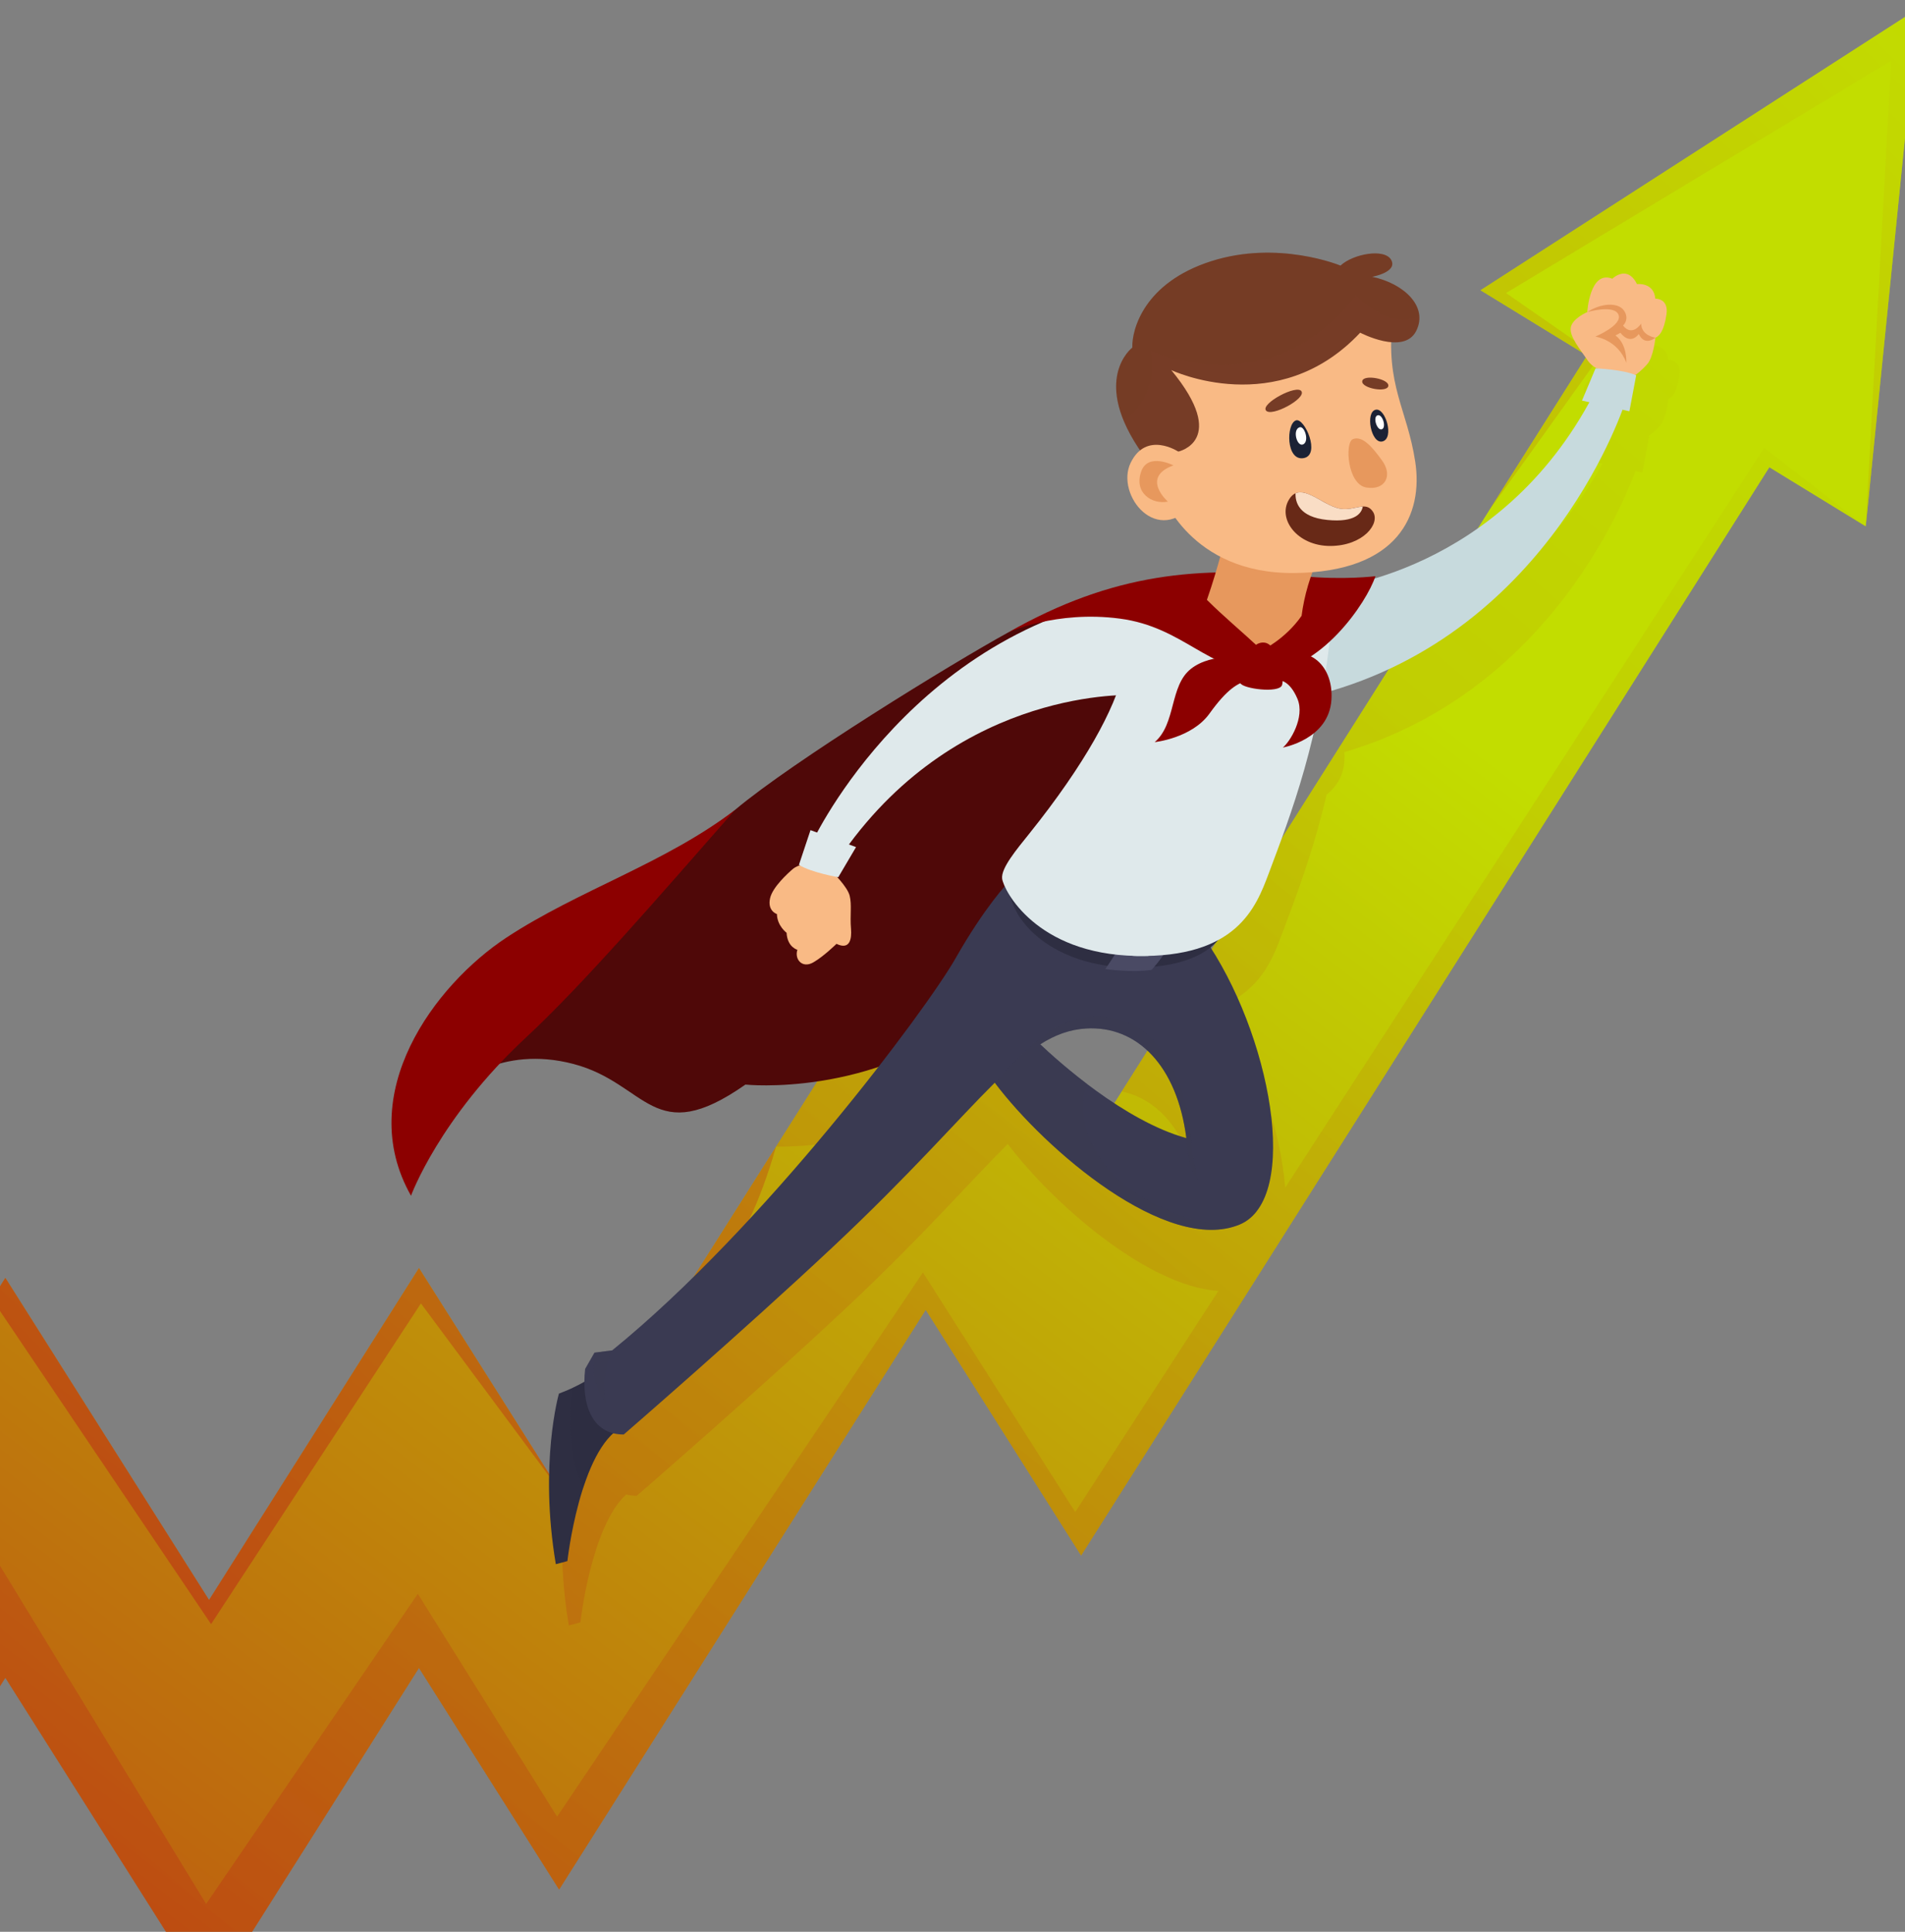 <?xml version="1.0" encoding="utf-8"?>
<!-- Generator: Adobe Illustrator 16.0.0, SVG Export Plug-In . SVG Version: 6.00 Build 0)  -->
<!DOCTYPE svg PUBLIC "-//W3C//DTD SVG 1.1//EN" "http://www.w3.org/Graphics/SVG/1.1/DTD/svg11.dtd">
<svg version="1.1" id="Layer_1" xmlns="http://www.w3.org/2000/svg" xmlns:xlink="http://www.w3.org/1999/xlink" x="0px" y="0px"
	 width="854.865px" height="866.751px" viewBox="0 0 854.865 866.751" enable-background="new 0 0 854.865 866.751"
	 xml:space="preserve">
<rect x="0" y="0" width="854.865" height="866.751" fill="#808080" stroke="none"/>
<g>
	<g display="none">
		<rect y="-133.249" display="inline" fill="#61D6FF" width="1000" height="1000"/>
		<polygon display="inline" opacity="0.2" fill="#61D6FF" points="0,594.321 637.5,565.918 500.833,527.584 1000,503.89 
			1000,-133.249 0,-133.249 		"/>
		<polygon display="inline" opacity="0.2" fill="#61D6FF" points="1000,237.742 1000,-133.249 0,-133.249 0,227.584 332.5,227.584 
			195.833,187.584 842.5,192.584 762.5,230.917 		"/>
	</g>
	<g display="none">
		<path display="inline" opacity="0.6" fill="#FFFFFF" d="M956.295,591.229c-1.605,12.851-311.809,22.585-319.78,0
			c-5.977-16.936,33.871-29.887,64.754-29.887c0,0-25.901-4.98-19.925-24.904c6.039-20.129,44.829-17.932,44.829-17.932
			s-27.894-48.814-9.962-78.7s127.514,3.984,98.624,85.674c0,0,66.745-32.875,81.688-16.937
			c14.942,15.939-40.844,64.753-40.844,64.753S958.288,575.289,956.295,591.229z"/>
		<path display="inline" opacity="0.8" fill="#FFFFFF" d="M26.872,320.806c-3.852,12.84,31.891,31.463,129.401,33.813
			c107.942,2.601,128.1-3.902,128.75-17.557c0.65-13.655-46.168-11.054-46.168-11.054s26.661-4.552,24.06-18.857
			s-46.168-20.158-71.528-12.355c41.616-26.01,25.36-66.326-27.311-63.725c-52.67,2.601-67.626,29.912-57.222,52.021
			c0,0-45.518-22.759-59.173-6.502s20.158,44.868,20.158,44.868S28.823,314.303,26.872,320.806z"/>
		<path display="inline" fill="#FFFFFF" d="M638.521,35.421c-12.894,27.463,74.493,32.81,166.023,32.81
			c91.531,0,153.364-2.917,161.939-13.422c8.576-10.505-44.455-25.859-84.476-17.264c84.616-52.831,28.733-119.016-33.202-72.218
			c0,0,21.679-67.066-45.885-71.04c-60.004-3.53-64.794,55.393-52.406,76.404c-31.444-34.382-68.627-23.291-77.692,2.092
			c-7.456,20.879,15.757,43.75,41.483,51.391C684.769,17.489,646.145,19.186,638.521,35.421z"/>
	</g>
	<g>
		<linearGradient id="SVGID_1_" gradientUnits="userSpaceOnUse" x1="-303.771" y1="1351.162" x2="543.817" y2="243.549">
			<stop  offset="0" style="stop-color:#BA001B"/>
			<stop  offset="1" style="stop-color:#C2DD00"/>
		</linearGradient>
		<polygon fill="url(#SVGID_1_)" points="712.189,159.529 485.149,518.489 415.422,408.248 250.902,668.36 188.013,568.931 
			93.813,717.864 2.397,573.33 0,577.119 0,756.58 2.397,752.79 74.476,866.751 113.151,866.751 188.013,748.391 250.902,847.821 
			415.422,587.709 485.149,697.95 793.992,209.656 837.251,236.165 860.72,3.836 664.373,130.229 		"/>
		<g opacity="0.6">
			<linearGradient id="SVGID_2_" gradientUnits="userSpaceOnUse" x1="-78.569" y1="980.149" x2="873.096" y2="1.818">
				<stop  offset="0" style="stop-color:#BA001B"/>
				<stop  offset="1" style="stop-color:#C2DD00"/>
			</linearGradient>
			<path fill="url(#SVGID_2_)" d="M250.902,668.36l81.042-112.998c0,0,8.698-14.009,16.293-40.894L250.902,668.36z"/>
			<linearGradient id="SVGID_3_" gradientUnits="userSpaceOnUse" x1="-152.708" y1="908.031" x2="798.957" y2="-70.301">
				<stop  offset="0" style="stop-color:#BA001B"/>
				<stop  offset="1" style="stop-color:#C2DD00"/>
			</linearGradient>
			<polygon fill="url(#SVGID_3_)" points="93.813,717.864 2.397,573.33 0,577.119 0,588.208 94.722,728.695 188.889,584.807 
				250.902,668.36 188.013,568.931 			"/>
			<linearGradient id="SVGID_4_" gradientUnits="userSpaceOnUse" x1="-50.745" y1="1007.213" x2="900.92" y2="28.881">
				<stop  offset="0" style="stop-color:#BA001B"/>
				<stop  offset="1" style="stop-color:#C2DD00"/>
			</linearGradient>
			<path fill="url(#SVGID_4_)" d="M860.72,3.836L664.373,130.229l47.816,29.301l-44.24,69.945
				c15.889-22.083,35.853-49.877,49.551-69.112l-41.667-28.889L848.611,27.307l-11.36,208.858L860.72,3.836z"/>
		</g>
		<linearGradient id="SVGID_5_" gradientUnits="userSpaceOnUse" x1="-6.858" y1="993.87" x2="759.831" y2="91.31">
			<stop  offset="0" style="stop-color:#BA001B"/>
			<stop  offset="1" style="stop-color:#C2DD00"/>
		</linearGradient>
		<path opacity="0.3" fill="url(#SVGID_5_)" d="M791.667,200.917L576.737,532.87c-2.09-25.417-12.449-56.627-27.679-80.305
			c1.46-1.167,2.538-2.275,3.313-3.211c14.313-7.692,19.142-20.184,22.772-29.893c6.333-16.937,14.071-36.889,20.166-62.894
			c4.061-3.262,7.551-8.085,8.001-15.144c0.087-1.366,0.071-2.681-0.024-3.947c88.717-26.188,123.617-107.262,130.651-126.138
			l3.078,0.694l3.05-16.142c-0.151-0.068-0.31-0.134-0.469-0.2l0.389-0.147c0,0,2.439-1.646,5.135-4.776
			c2.694-3.129,3.588-11.762,3.588-11.762c1.704-0.713,3.814-2.847,4.94-10.326c1.125-7.479-5.001-7.167-5.001-7.167
			c-0.633-7.494-8.251-6.56-8.251-6.56s-1.55-3.772-4.659-4.558c-3.358-0.847-6.355,2.158-6.355,2.158
			c-10.182-3.999-11.256,14.97-11.256,14.97s-6.603,2.763-7.396,6.849s4.579,10.347,7.303,14.463
			c1.579,2.388,3.329,3.478,4.524,3.975c-0.47-0.024-0.739-0.034-0.739-0.034l-6.075,14.456l3.31,0.747
			c-24.418,44.5-59.579,65.461-85.105,75.251L503.369,489.684c17.89,3.787,31.318,20.913,34.834,48.45
			c-17.288-4.781-35.243-16.878-48.291-27.176l-4.764,7.531l-69.727-110.241l-67.184,106.221
			c10.382,0.087,29.887-0.963,51.771-8.255c-30.628,39.427-76.106,91.982-119.467,127.157l-7.965,1.039l-4.155,7.272
			c-0.218,1.962-0.337,3.896-0.35,5.777c-1.461,0.845-3.428,1.893-5.847,3l-7.61,12.031c-2.109,12.639-4.451,36.693,0.646,66.811
			l5.194-1.386c0,0,4.745-42.979,20.538-57.363c1.446,0.367,3.022,0.567,4.743,0.567c0,0,53.126-45.962,93.853-84.155
			c34.707-32.55,56.029-57.218,72.651-73.686c19.319,25.703,62.145,63.867,94.502,65.919l-64.242,99.22l-68.333-107.5L250,815.084
			l-62.5-100l-95,139.167L0,702.519v54.062l2.397-3.79l72.079,113.961h38.675l74.862-118.36l62.889,99.431l164.52-260.112
			l69.727,110.241l308.843-488.294l43.259,26.508L791.667,200.917z"/>
	</g>
	<g>
		<path fill="#4F0808" d="M452.37,283.795c-25.133,13.79-96.549,57.711-122.481,79.538
			C292.261,396.496,204.29,487.546,204.29,487.546s19.856-18.932,53.103-10.159c33.247,8.773,35.555,38.326,77.113,9.235
			c0,0,56.334,6.003,103.434-31.399l105.281-173.621C543.221,281.602,498.661,260.13,452.37,283.795z"/>
		<g>
			<path fill="#2E2E42" d="M265.358,617.992c0,0-5.195,3.81-14.545,7.273c0,0-9.004,31.515-1.385,76.536l5.195-1.386
				c0,0,5.541-50.216,24.588-60.259L265.358,617.992z"/>
			<path opacity="0.3" fill="#2E2E42" d="M279.21,640.157l-13.853-22.165c0,0-3.01,2.198-8.546,4.772
				c-1.1,8.29-2.732,28.8,4.896,44.818C265.535,655.815,271.164,644.4,279.21,640.157z"/>
		</g>
		<g>
			<path fill="#3A3A52" d="M539.988,420.244l-87.619-24.242c0,0-10.389,10.736-23.549,33.939
				c-13.16,23.204-86.233,120.865-154.112,175.931l-7.965,1.038l-4.156,7.272c-1.732,15.585,2.771,29.438,17.316,29.438
				c0,0,53.126-45.962,93.852-84.155c34.708-32.55,56.029-57.218,72.651-73.686c22.586,30.049,77.305,77.148,109.859,63.643
				C583.905,537.954,570.465,463.534,539.988,420.244z M466.806,468.553c6.72-4.271,13.258-6.654,20.542-7.096
				c22.857-1.386,40.866,16.623,45.021,49.177C504.364,502.888,474.586,475.938,466.806,468.553z"/>
			<path opacity="0.4" fill="#3A3A52" d="M556.266,549.422c3.061-1.271,5.59-3.351,7.676-6.037
				c-9.407,5.345-22.42,10.347-50.273-5.738c-26.725-15.433-30.535-39.354-25.926-51.351c-9.874-7.497-17.523-14.503-20.937-17.743
				c6.72-4.271,13.258-6.654,20.542-7.096c22.857-1.386,40.866,16.623,45.021,49.177c0,0,0,12.468,5.195,19.048
				c0,0-2.771-11.429-3.117-19.74c-0.346-8.312-5.888-44.675-31.169-52.294c-21.814-6.574-37.207,6.049-56.872,28.132
				C468.993,515.828,523.712,562.928,556.266,549.422z"/>
			<path opacity="0.4" fill="#3A3A52" d="M266.743,606.91c0,0-2.424,13.853,5.195,22.511c0,0-2.771-10.735,2.771-23.549
				L266.743,606.91z"/>
		</g>
		<g>
			<path fill="#2E2E42" d="M452.37,396.002c0.693,19.048,22.026,37.455,54.373,38.096c34.978,0.692,41.558-14.892,41.558-14.892
				L452.37,396.002z"/>
			<path fill="#4A4A64" d="M501.894,425.786c0,0-4.156,6.58-5.888,9.004c0,0,12.121,1.731,20.779,0.347c0,0,4.502-4.849,6.58-9.005
				L501.894,425.786z"/>
		</g>
		<g>
			<g>
				<path fill="#F9BA85" d="M718.164,165.725c0,0-3.241-0.271-5.965-4.387c-2.723-4.117-8.096-10.378-7.302-14.464
					c0.793-4.086,7.396-6.849,7.396-6.849s1.073-18.969,11.256-14.97c0,0,2.997-3.005,6.355-2.158
					c3.109,0.785,4.659,4.557,4.659,4.557s7.618-0.935,8.25,6.56c0,0,6.127-0.311,5.001,7.167s-3.236,9.613-4.939,10.326
					c0,0-0.894,8.633-3.589,11.762c-2.694,3.13-5.135,4.776-5.135,4.776l-9.398,3.557L718.164,165.725z"/>
				<path fill="#E7985D" d="M712.293,140.025c0,0,12.036-3.534,13.997,1.152c1.96,4.686-10.394,9.854-10.394,9.854
					s10.054,1.3,13.905,11.702c0,0,0.557-8.242-4.866-12.229l2.254-1.193c0,0,3.951,5.855,8.241,0.557c0,0,2.104,5.626,7.444,1.641
					c0,0-6.359-0.843-6.403-6.331c0,0-3.934,6.151-8.133,0.9c0,0,3.087-2.793,0.452-6.696
					C726.157,135.477,718.361,135.985,712.293,140.025z"/>
			</g>
			<g>
				<path fill="#C7DADD" d="M592.53,311.36c0,0-7.461-18.908,3.021-47.243c0,0,77.429-6.322,119.57-87.187l14.379,2.94
					C729.5,179.87,697.095,283.528,592.53,311.36z"/>
				<path fill="#C7DADD" d="M731.183,184.534l-21.272-4.8l6.075-14.456c0,0,12.29,0.428,18.247,3.114L731.183,184.534z"/>
			</g>
		</g>
		<g>
			<path fill="#DFE9EB" d="M518.171,265.44c0,0,4.848,19.74-9.351,46.407c0,0-77.576-4.156-130.216,70.302l-13.853-4.849
				C364.751,377.301,410.812,278.947,518.171,265.44z"/>
			<path fill="#F9BA85" d="M373.582,391.327c0,0,6.667,6.406,7.706,10.563s0.086,8.658,0.606,14.892
				c0.364,4.369-0.462,9.64-6.522,6.695c0,0-5.686,5.6-10.389,8.313c-4.944,2.851-8.543-1.328-7.158-5.657
				c0,0-4.502-1.125-4.848-7.619c0,0-4.243-3.116-4.329-8.398c0,0-4.421-1.364-3.059-7.186c1.154-4.936,7.907-11.082,10.332-13.16
				c1.868-1.602,7.446-2.943,7.446-2.943L373.582,391.327z"/>
			<path fill="#DFE9EB" d="M363.712,372.452l20.433,7.619l-7.965,13.507c0,0-12.121-2.078-17.662-5.541L363.712,372.452z"/>
			<path fill="#DFE9EB" d="M503.972,301.919c-3.694,15.931-16.854,40.635-42.021,72.034c-5.624,7.017-12.879,15.602-12.236,20.317
				c0.693,5.079,15.007,33.709,60.028,34.632c45.021,0.924,53.801-21.52,59.567-36.94c9.928-26.551,23.318-60.49,28.397-113.593
				l-83.347-6.002L503.972,301.919z"/>
			<path fill="#DFE9EB" d="M577.045,321.544c0,0,9.697-13.507,10.389-30.13l-19.739,7.273l-39.48-17.316
				c0,0,4.849,24.243,19.047,41.905l14.05-9.367c-3.006,16.592-15.2,70.148-53.061,114.934c0.501,0.018,0.985,0.049,1.493,0.06
				c1.942,0.04,3.793,0.021,5.604-0.023c16.872-21.135,39.159-57.569,51.376-115.888L577.045,321.544z"/>
		</g>
		<g>
			<path fill="#8C0000" d="M452.37,283.795c0,0,21.472-10.043,50.216-6.233c28.744,3.809,39.827,23.896,64.762,23.896
				c24.936,0,46.061-31.168,49.87-42.943c0,0-14.17,1.831-32.9,0C538.257,254.012,499.815,256.782,452.37,283.795z"/>
			<path fill="#8C0000" d="M560.075,295.224c0,0-15.931-2.771-25.628,4.849c-9.697,7.619-6.58,24.588-16.276,32.9
				c0,0,16.623-1.731,24.588-12.813c7.966-11.083,12.814-13.853,17.662-14.892h13.854c0,0,4.502,0,7.965,8.312
				c3.463,8.312-3.463,19.394-6.58,21.818c0,0,20.676-3.573,21.818-21.472c1.039-16.277-11.429-25.974-25.628-18.355
				L560.075,295.224z"/>
			<path fill="#8C0000" d="M329.888,363.333c-31.399,24.012-70.187,36.017-102.51,57.258
				c-32.323,21.241-68.802,70.188-42.944,115.901c0,0,12.676-34.858,51.717-71.11C262.01,441.37,296.642,401.197,329.888,363.333z"
				/>
		</g>
		<path fill="#E7985D" d="M541.604,269.134c7.389,7.388,15.008,13.622,24.704,22.626c0,0,10.39-4.848,17.778-15.469
			c1.154-9.004,3.925-18.47,8.08-27.244l-42.251-8.542C549.916,240.505,546.915,253.896,541.604,269.134z"/>
		<path fill="#8C0000" d="M567.566,288.345c-7.911-1.16-12.137,15.63-10.967,18.165c1.17,2.536,17.326,4.636,18.69,0.931
			C576.656,303.736,573.401,289.201,567.566,288.345z"/>
		<g>
			<path fill="#F9BA85" d="M521.382,221.505c0,0,12.468,36.002,59.354,35.595c46.887-0.407,57.961-26.305,54.34-49.983
				s-13.409-34.047-10.154-63.716l-106.679,6.389l-5.266,29.53L521.382,221.505z"/>
			<g>
				<path fill="#763C26" d="M528.742,202.623c0,0,22.957-4.882-3.138-36.572c0,0,47.721,22.676,84.773-16.783
					c0,0,19.494,10.229,25.094-0.696c5.6-10.925-5.396-21.377-19.73-24.384c0,0,11.451-2.039,8.595-7.487
					c-2.856-5.448-17.178-2.799-22.792,2.47c0,0-27.88-11.615-58.032-1.977c-30.152,9.638-35.64,30.669-35.39,38.766
					c0,0-19.172,14.434,4.774,47.995L528.742,202.623z"/>
				<path opacity="0.15" fill="#763C26" d="M608.565,132.581c0,0,14.672,16.136,28.351,9.195
					c-0.648-8.213-9.869-15.216-21.175-17.588c0,0,11.451-2.039,8.595-7.487c-2.856-5.448-17.178-2.799-22.792,2.47
					c0,0-27.88-11.615-58.032-1.977c-30.152,9.638-35.64,30.669-35.39,38.766c0,0-13.372,10.092-3.794,32.993
					c6.483-4.849,15.037-14.642,12.038-31.483C516.366,157.47,569.568,182.678,608.565,132.581z"/>
			</g>
			<path fill="#F9BA85" d="M528.742,202.623c0,0-14.295-9.467-21.35,4.993c-7.055,14.46,12.301,38.415,28.672,17.729
				L528.742,202.623z"/>
			<path fill="#E7985D" d="M526.566,208.801c0,0-11.443-5.905-14.465,2.774c-3.352,9.629,4.9,14.88,11.998,13.483
				C524.1,225.059,511.649,214.237,526.566,208.801z"/>
			<path fill="#E7985D" d="M607.089,197.043c-3.687,1.537-2.476,20.296,6.047,21.691c8.521,1.395,11.994-5.383,7.031-12.173
				C616.229,201.174,611.524,195.195,607.089,197.043z"/>
			<g>
				<path fill="#682917" d="M602.173,228.348c-8.559-0.859-18.219-13.104-23.67-4.323c-5.452,8.781,3.671,20.989,18.486,20.932
					s22.574-10.13,19.103-15.381C612.921,224.779,608.327,228.965,602.173,228.348z"/>
				<path fill="#F9DDC5" d="M611.55,227.261c-2.591,0.123-5.704,1.456-9.377,1.087c-7.214-0.724-15.208-9.534-20.808-7.03
					c-0.154,3.992,1.537,10.712,14.273,11.966C608.438,234.544,611.097,230.042,611.55,227.261z"/>
			</g>
			<g>
				<path fill="#763C26" d="M568.117,184.194c2.403,3.04,17.864-5.233,15.941-8.597C582.136,172.233,565.64,181.061,568.117,184.194
					z"/>
				<path fill="#763C26" d="M611.305,171.01c-0.489,3.198,11.212,5.35,11.701,2.152S611.794,167.812,611.305,171.01z"/>
				<path fill="#1C2235" d="M581.547,188.62c-4.43,1.548-4.49,18.272,3.412,16.932C592.86,204.21,585.41,187.27,581.547,188.62z"/>
				<path fill="#1C2235" d="M617.425,183.819c-4.941,0.88-2.161,15.74,3.061,14.214
					C625.707,196.508,621.787,183.042,617.425,183.819z"/>
				<path fill="#FFFFFF" d="M583.22,191.697c-3.454,1.031-1.164,9.076,1.627,7.652C587.638,197.926,585.419,191.041,583.22,191.697z
					"/>
				<path fill="#FFFFFF" d="M618.33,186.305c-2.494,0.444-0.479,6.969,1.721,6.313C622.25,191.961,620.512,185.917,618.33,186.305z"
					/>
			</g>
		</g>
	</g>
</g>
</svg>
